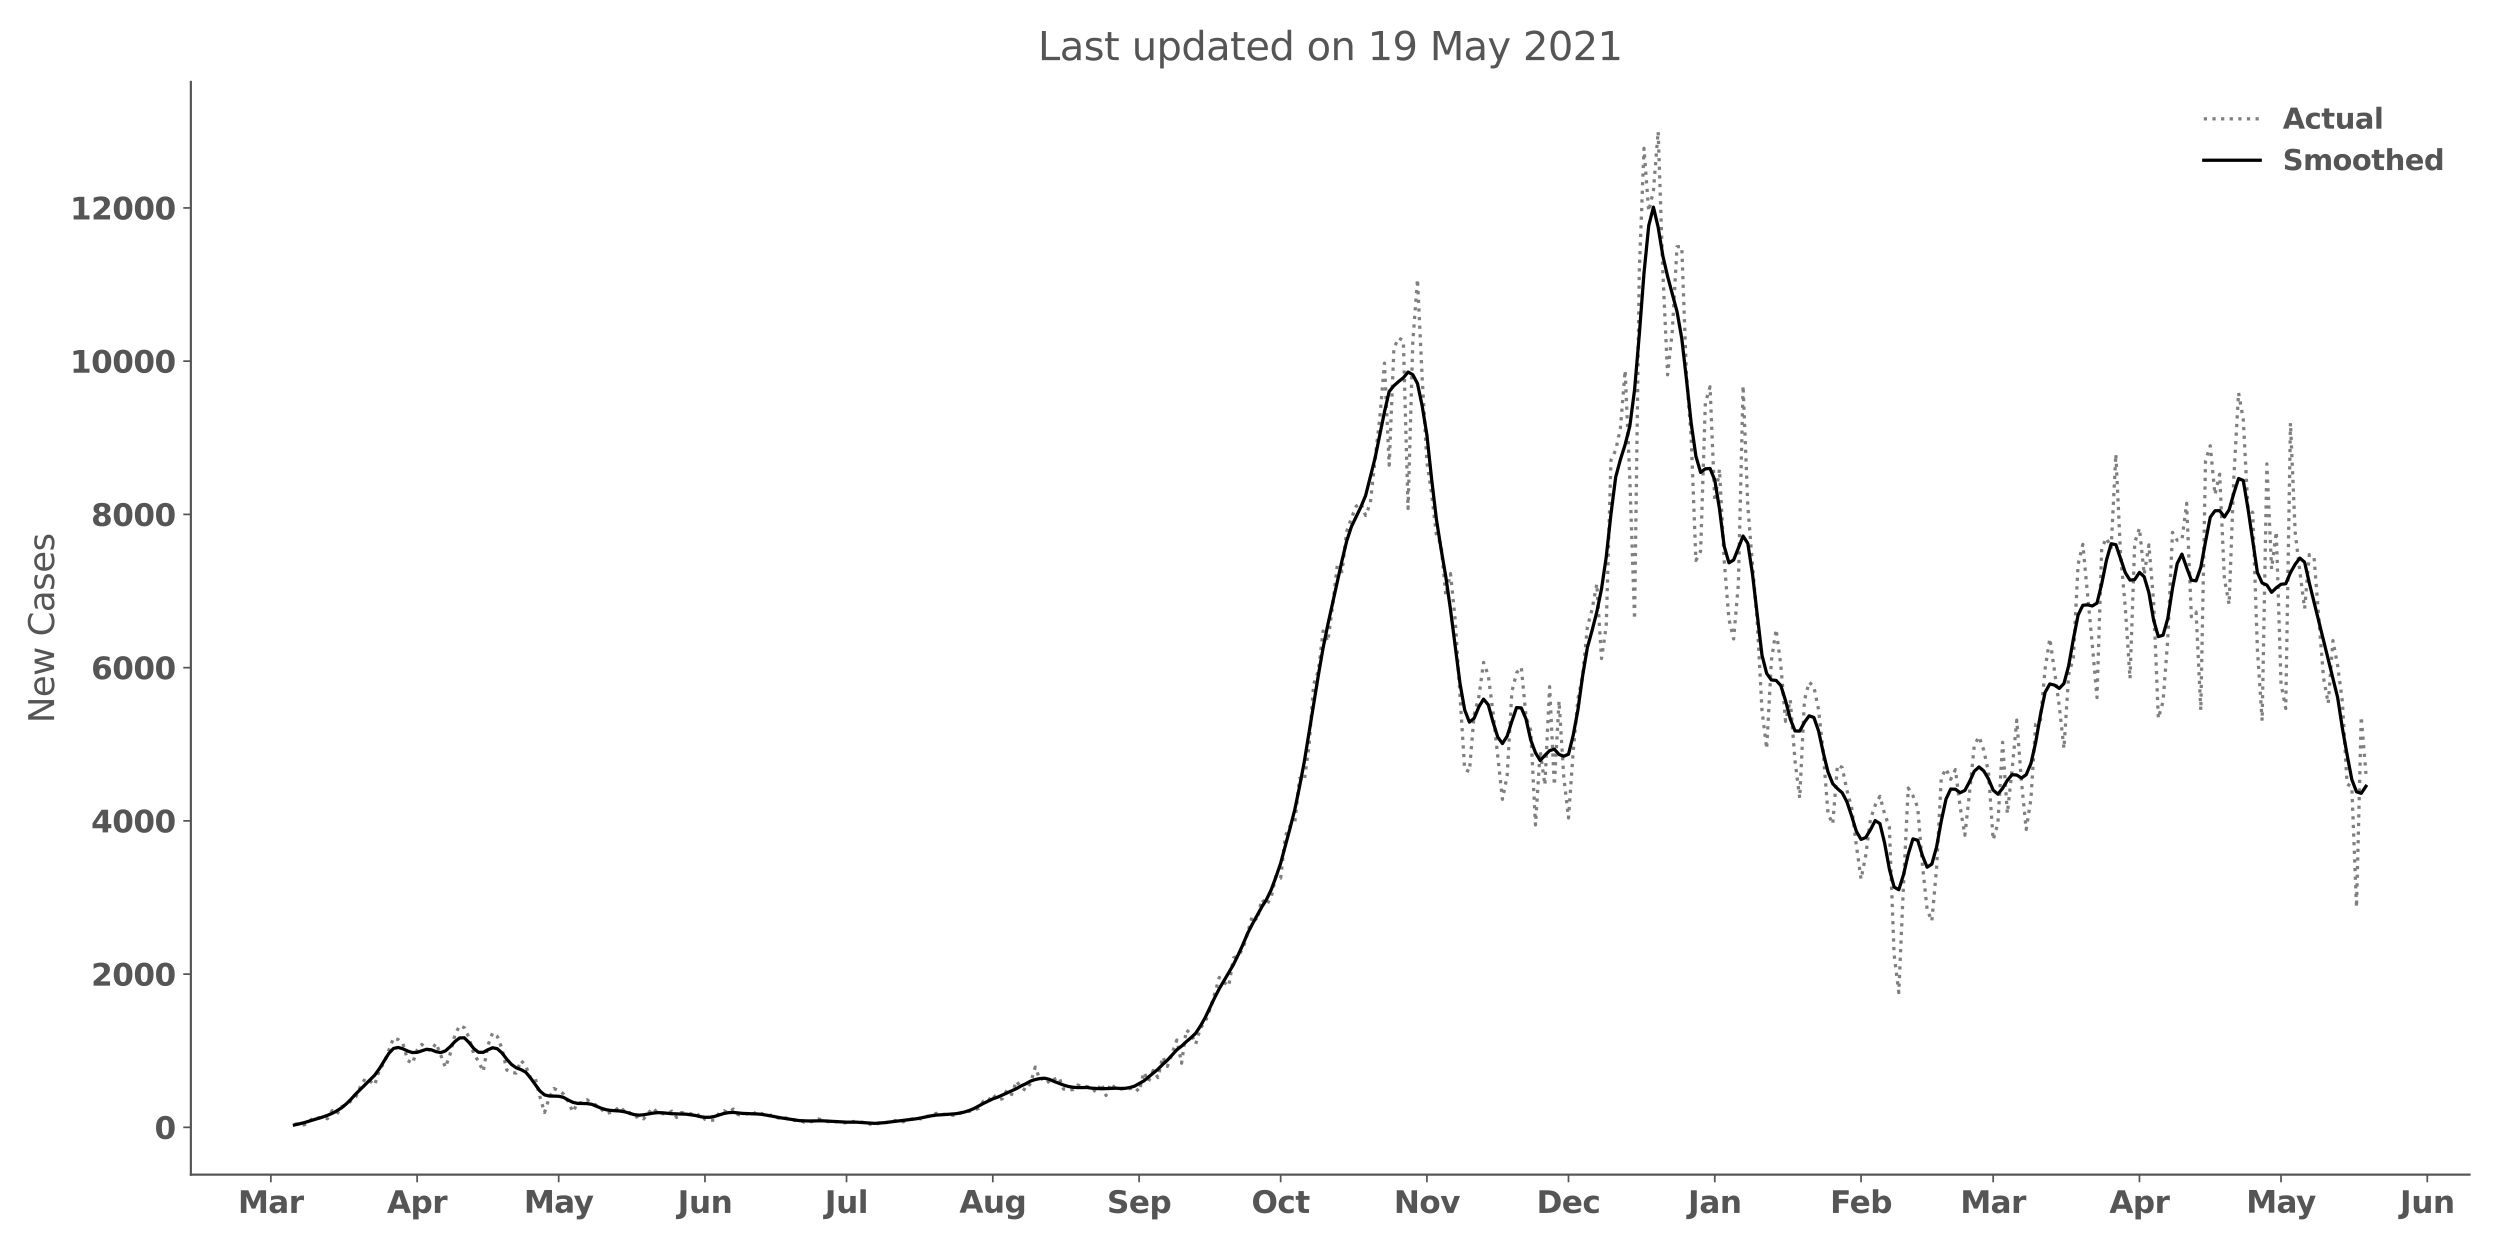 <?xml version="1.0" encoding="utf-8" standalone="no"?>
<!DOCTYPE svg PUBLIC "-//W3C//DTD SVG 1.1//EN"
  "http://www.w3.org/Graphics/SVG/1.1/DTD/svg11.dtd">
<svg height="576pt" version="1.1" viewBox="0 0 1152 576" width="1152pt" xmlns="http://www.w3.org/2000/svg" xmlns:xlink="http://www.w3.org/1999/xlink">
 <defs>
  <style type="text/css">*{stroke-linecap:butt;stroke-linejoin:round;}</style>
 </defs>
 <g id="figure_1">
  <g id="patch_1">
   <path d="M 0 576 
L 1152 576 
L 1152 0 
L 0 0 
z
" style="fill:#ffffff;"/>
  </g>
  <g id="axes_1">
   <g id="patch_2">
    <path d="M 87.95 541.28 
L 1137.96 541.28 
L 1137.96 37.72 
L 87.95 37.72 
z
" style="fill:#ffffff;"/>
   </g>
   <g id="matplotlib.axis_1">
    <g id="xtick_1">
     <g id="line2d_1">
      <defs>
       <path d="M 0 0 
L 0 3.5 
" id="m2114dc48df" style="stroke:#555555;stroke-width:0.8;"/>
      </defs>
      <g>
       <use style="fill:#555555;stroke:#555555;stroke-width:0.8;" x="124.806" xlink:href="#m2114dc48df" y="541.28"/>
      </g>
     </g>
     <g id="text_1">
      <!-- Mar -->
      <g style="fill:#555555;" transform="translate(109.664 558.918)scale(0.14 -0.14)">
       <defs>
        <path d="M 588 4666 
L 2119 4666 
L 3181 2169 
L 4250 4666 
L 5778 4666 
L 5778 0 
L 4641 0 
L 4641 3413 
L 3566 897 
L 2803 897 
L 1728 3413 
L 1728 0 
L 588 0 
L 588 4666 
z
" id="DejaVuSans-Bold-4d" transform="scale(0.016)"/>
        <path d="M 2106 1575 
Q 1756 1575 1579 1456 
Q 1403 1338 1403 1106 
Q 1403 894 1545 773 
Q 1688 653 1941 653 
Q 2256 653 2472 879 
Q 2688 1106 2688 1447 
L 2688 1575 
L 2106 1575 
z
M 3816 1997 
L 3816 0 
L 2688 0 
L 2688 519 
Q 2463 200 2181 54 
Q 1900 -91 1497 -91 
Q 953 -91 614 226 
Q 275 544 275 1050 
Q 275 1666 698 1953 
Q 1122 2241 2028 2241 
L 2688 2241 
L 2688 2328 
Q 2688 2594 2478 2717 
Q 2269 2841 1825 2841 
Q 1466 2841 1156 2769 
Q 847 2697 581 2553 
L 581 3406 
Q 941 3494 1303 3539 
Q 1666 3584 2028 3584 
Q 2975 3584 3395 3211 
Q 3816 2838 3816 1997 
z
" id="DejaVuSans-Bold-61" transform="scale(0.016)"/>
        <path d="M 3138 2547 
Q 2991 2616 2845 2648 
Q 2700 2681 2553 2681 
Q 2122 2681 1889 2404 
Q 1656 2128 1656 1613 
L 1656 0 
L 538 0 
L 538 3500 
L 1656 3500 
L 1656 2925 
Q 1872 3269 2151 3426 
Q 2431 3584 2822 3584 
Q 2878 3584 2943 3579 
Q 3009 3575 3134 3559 
L 3138 2547 
z
" id="DejaVuSans-Bold-72" transform="scale(0.016)"/>
       </defs>
       <use xlink:href="#DejaVuSans-Bold-4d"/>
       <use x="99.512" xlink:href="#DejaVuSans-Bold-61"/>
       <use x="166.992" xlink:href="#DejaVuSans-Bold-72"/>
      </g>
     </g>
    </g>
    <g id="xtick_2">
     <g id="line2d_2">
      <g>
       <use style="fill:#555555;stroke:#555555;stroke-width:0.8;" x="192.212" xlink:href="#m2114dc48df" y="541.28"/>
      </g>
     </g>
     <g id="text_2">
      <!-- Apr -->
      <g style="fill:#555555;" transform="translate(178.332 558.918)scale(0.14 -0.14)">
       <defs>
        <path d="M 3419 850 
L 1538 850 
L 1241 0 
L 31 0 
L 1759 4666 
L 3194 4666 
L 4922 0 
L 3713 0 
L 3419 850 
z
M 1838 1716 
L 3116 1716 
L 2478 3572 
L 1838 1716 
z
" id="DejaVuSans-Bold-41" transform="scale(0.016)"/>
        <path d="M 1656 506 
L 1656 -1331 
L 538 -1331 
L 538 3500 
L 1656 3500 
L 1656 2988 
Q 1888 3294 2169 3439 
Q 2450 3584 2816 3584 
Q 3463 3584 3878 3070 
Q 4294 2556 4294 1747 
Q 4294 938 3878 423 
Q 3463 -91 2816 -91 
Q 2450 -91 2169 54 
Q 1888 200 1656 506 
z
M 2400 2772 
Q 2041 2772 1848 2508 
Q 1656 2244 1656 1747 
Q 1656 1250 1848 986 
Q 2041 722 2400 722 
Q 2759 722 2948 984 
Q 3138 1247 3138 1747 
Q 3138 2247 2948 2509 
Q 2759 2772 2400 2772 
z
" id="DejaVuSans-Bold-70" transform="scale(0.016)"/>
       </defs>
       <use xlink:href="#DejaVuSans-Bold-41"/>
       <use x="77.393" xlink:href="#DejaVuSans-Bold-70"/>
       <use x="148.975" xlink:href="#DejaVuSans-Bold-72"/>
      </g>
     </g>
    </g>
    <g id="xtick_3">
     <g id="line2d_3">
      <g>
       <use style="fill:#555555;stroke:#555555;stroke-width:0.8;" x="257.443" xlink:href="#m2114dc48df" y="541.28"/>
      </g>
     </g>
     <g id="text_3">
      <!-- May -->
      <g style="fill:#555555;" transform="translate(241.409 558.808)scale(0.14 -0.14)">
       <defs>
        <path d="M 78 3500 
L 1197 3500 
L 2138 1125 
L 2938 3500 
L 4056 3500 
L 2584 -331 
Q 2363 -916 2067 -1148 
Q 1772 -1381 1288 -1381 
L 641 -1381 
L 641 -647 
L 991 -647 
Q 1275 -647 1404 -556 
Q 1534 -466 1606 -231 
L 1638 -134 
L 78 3500 
z
" id="DejaVuSans-Bold-79" transform="scale(0.016)"/>
       </defs>
       <use xlink:href="#DejaVuSans-Bold-4d"/>
       <use x="99.512" xlink:href="#DejaVuSans-Bold-61"/>
       <use x="163.867" xlink:href="#DejaVuSans-Bold-79"/>
      </g>
     </g>
    </g>
    <g id="xtick_4">
     <g id="line2d_4">
      <g>
       <use style="fill:#555555;stroke:#555555;stroke-width:0.8;" x="324.849" xlink:href="#m2114dc48df" y="541.28"/>
      </g>
     </g>
     <g id="text_4">
      <!-- Jun -->
      <g style="fill:#555555;" transform="translate(312.279 558.918)scale(0.14 -0.14)">
       <defs>
        <path d="M 588 4666 
L 1791 4666 
L 1791 453 
Q 1791 -419 1317 -850 
Q 844 -1281 -116 -1281 
L -359 -1281 
L -359 -372 
L -172 -372 
Q 203 -372 395 -162 
Q 588 47 588 453 
L 588 4666 
z
" id="DejaVuSans-Bold-4a" transform="scale(0.016)"/>
        <path d="M 500 1363 
L 500 3500 
L 1625 3500 
L 1625 3150 
Q 1625 2866 1622 2436 
Q 1619 2006 1619 1863 
Q 1619 1441 1641 1255 
Q 1663 1069 1716 984 
Q 1784 875 1895 815 
Q 2006 756 2150 756 
Q 2500 756 2700 1025 
Q 2900 1294 2900 1772 
L 2900 3500 
L 4019 3500 
L 4019 0 
L 2900 0 
L 2900 506 
Q 2647 200 2364 54 
Q 2081 -91 1741 -91 
Q 1134 -91 817 281 
Q 500 653 500 1363 
z
" id="DejaVuSans-Bold-75" transform="scale(0.016)"/>
        <path d="M 4056 2131 
L 4056 0 
L 2931 0 
L 2931 347 
L 2931 1631 
Q 2931 2084 2911 2256 
Q 2891 2428 2841 2509 
Q 2775 2619 2662 2680 
Q 2550 2741 2406 2741 
Q 2056 2741 1856 2470 
Q 1656 2200 1656 1722 
L 1656 0 
L 538 0 
L 538 3500 
L 1656 3500 
L 1656 2988 
Q 1909 3294 2193 3439 
Q 2478 3584 2822 3584 
Q 3428 3584 3742 3212 
Q 4056 2841 4056 2131 
z
" id="DejaVuSans-Bold-6e" transform="scale(0.016)"/>
       </defs>
       <use xlink:href="#DejaVuSans-Bold-4a"/>
       <use x="37.207" xlink:href="#DejaVuSans-Bold-75"/>
       <use x="108.398" xlink:href="#DejaVuSans-Bold-6e"/>
      </g>
     </g>
    </g>
    <g id="xtick_5">
     <g id="line2d_5">
      <g>
       <use style="fill:#555555;stroke:#555555;stroke-width:0.8;" x="390.081" xlink:href="#m2114dc48df" y="541.28"/>
      </g>
     </g>
     <g id="text_5">
      <!-- Jul -->
      <g style="fill:#555555;" transform="translate(380.094 558.918)scale(0.14 -0.14)">
       <defs>
        <path d="M 538 4863 
L 1656 4863 
L 1656 0 
L 538 0 
L 538 4863 
z
" id="DejaVuSans-Bold-6c" transform="scale(0.016)"/>
       </defs>
       <use xlink:href="#DejaVuSans-Bold-4a"/>
       <use x="37.207" xlink:href="#DejaVuSans-Bold-75"/>
       <use x="108.398" xlink:href="#DejaVuSans-Bold-6c"/>
      </g>
     </g>
    </g>
    <g id="xtick_6">
     <g id="line2d_6">
      <g>
       <use style="fill:#555555;stroke:#555555;stroke-width:0.8;" x="457.487" xlink:href="#m2114dc48df" y="541.28"/>
      </g>
     </g>
     <g id="text_6">
      <!-- Aug -->
      <g style="fill:#555555;" transform="translate(442.076 558.808)scale(0.14 -0.14)">
       <defs>
        <path d="M 2919 594 
Q 2688 288 2409 144 
Q 2131 0 1766 0 
Q 1125 0 706 504 
Q 288 1009 288 1791 
Q 288 2575 706 3076 
Q 1125 3578 1766 3578 
Q 2131 3578 2409 3434 
Q 2688 3291 2919 2981 
L 2919 3500 
L 4044 3500 
L 4044 353 
Q 4044 -491 3511 -936 
Q 2978 -1381 1966 -1381 
Q 1638 -1381 1331 -1331 
Q 1025 -1281 716 -1178 
L 716 -306 
Q 1009 -475 1290 -558 
Q 1572 -641 1856 -641 
Q 2406 -641 2662 -400 
Q 2919 -159 2919 353 
L 2919 594 
z
M 2181 2772 
Q 1834 2772 1640 2515 
Q 1447 2259 1447 1791 
Q 1447 1309 1634 1061 
Q 1822 813 2181 813 
Q 2531 813 2725 1069 
Q 2919 1325 2919 1791 
Q 2919 2259 2725 2515 
Q 2531 2772 2181 2772 
z
" id="DejaVuSans-Bold-67" transform="scale(0.016)"/>
       </defs>
       <use xlink:href="#DejaVuSans-Bold-41"/>
       <use x="77.393" xlink:href="#DejaVuSans-Bold-75"/>
       <use x="148.584" xlink:href="#DejaVuSans-Bold-67"/>
      </g>
     </g>
    </g>
    <g id="xtick_7">
     <g id="line2d_7">
      <g>
       <use style="fill:#555555;stroke:#555555;stroke-width:0.8;" x="524.892" xlink:href="#m2114dc48df" y="541.28"/>
      </g>
     </g>
     <g id="text_7">
      <!-- Sep -->
      <g style="fill:#555555;" transform="translate(510.093 558.918)scale(0.14 -0.14)">
       <defs>
        <path d="M 3834 4519 
L 3834 3531 
Q 3450 3703 3084 3790 
Q 2719 3878 2394 3878 
Q 1963 3878 1756 3759 
Q 1550 3641 1550 3391 
Q 1550 3203 1689 3098 
Q 1828 2994 2194 2919 
L 2706 2816 
Q 3484 2659 3812 2340 
Q 4141 2022 4141 1434 
Q 4141 663 3683 286 
Q 3225 -91 2284 -91 
Q 1841 -91 1394 -6 
Q 947 78 500 244 
L 500 1259 
Q 947 1022 1364 901 
Q 1781 781 2169 781 
Q 2563 781 2772 912 
Q 2981 1044 2981 1288 
Q 2981 1506 2839 1625 
Q 2697 1744 2272 1838 
L 1806 1941 
Q 1106 2091 782 2419 
Q 459 2747 459 3303 
Q 459 4000 909 4375 
Q 1359 4750 2203 4750 
Q 2588 4750 2994 4692 
Q 3400 4634 3834 4519 
z
" id="DejaVuSans-Bold-53" transform="scale(0.016)"/>
        <path d="M 4031 1759 
L 4031 1441 
L 1416 1441 
Q 1456 1047 1700 850 
Q 1944 653 2381 653 
Q 2734 653 3104 758 
Q 3475 863 3866 1075 
L 3866 213 
Q 3469 63 3072 -14 
Q 2675 -91 2278 -91 
Q 1328 -91 801 392 
Q 275 875 275 1747 
Q 275 2603 792 3093 
Q 1309 3584 2216 3584 
Q 3041 3584 3536 3087 
Q 4031 2591 4031 1759 
z
M 2881 2131 
Q 2881 2450 2695 2645 
Q 2509 2841 2209 2841 
Q 1884 2841 1681 2658 
Q 1478 2475 1428 2131 
L 2881 2131 
z
" id="DejaVuSans-Bold-65" transform="scale(0.016)"/>
       </defs>
       <use xlink:href="#DejaVuSans-Bold-53"/>
       <use x="72.021" xlink:href="#DejaVuSans-Bold-65"/>
       <use x="139.844" xlink:href="#DejaVuSans-Bold-70"/>
      </g>
     </g>
    </g>
    <g id="xtick_8">
     <g id="line2d_8">
      <g>
       <use style="fill:#555555;stroke:#555555;stroke-width:0.8;" x="590.124" xlink:href="#m2114dc48df" y="541.28"/>
      </g>
     </g>
     <g id="text_8">
      <!-- Oct -->
      <g style="fill:#555555;" transform="translate(576.677 558.918)scale(0.14 -0.14)">
       <defs>
        <path d="M 2719 3878 
Q 2169 3878 1866 3472 
Q 1563 3066 1563 2328 
Q 1563 1594 1866 1187 
Q 2169 781 2719 781 
Q 3272 781 3575 1187 
Q 3878 1594 3878 2328 
Q 3878 3066 3575 3472 
Q 3272 3878 2719 3878 
z
M 2719 4750 
Q 3844 4750 4481 4106 
Q 5119 3463 5119 2328 
Q 5119 1197 4481 553 
Q 3844 -91 2719 -91 
Q 1597 -91 958 553 
Q 319 1197 319 2328 
Q 319 3463 958 4106 
Q 1597 4750 2719 4750 
z
" id="DejaVuSans-Bold-4f" transform="scale(0.016)"/>
        <path d="M 3366 3391 
L 3366 2478 
Q 3138 2634 2908 2709 
Q 2678 2784 2431 2784 
Q 1963 2784 1702 2511 
Q 1441 2238 1441 1747 
Q 1441 1256 1702 982 
Q 1963 709 2431 709 
Q 2694 709 2930 787 
Q 3166 866 3366 1019 
L 3366 103 
Q 3103 6 2833 -42 
Q 2563 -91 2291 -91 
Q 1344 -91 809 395 
Q 275 881 275 1747 
Q 275 2613 809 3098 
Q 1344 3584 2291 3584 
Q 2566 3584 2833 3536 
Q 3100 3488 3366 3391 
z
" id="DejaVuSans-Bold-63" transform="scale(0.016)"/>
        <path d="M 1759 4494 
L 1759 3500 
L 2913 3500 
L 2913 2700 
L 1759 2700 
L 1759 1216 
Q 1759 972 1856 886 
Q 1953 800 2241 800 
L 2816 800 
L 2816 0 
L 1856 0 
Q 1194 0 917 276 
Q 641 553 641 1216 
L 641 2700 
L 84 2700 
L 84 3500 
L 641 3500 
L 641 4494 
L 1759 4494 
z
" id="DejaVuSans-Bold-74" transform="scale(0.016)"/>
       </defs>
       <use xlink:href="#DejaVuSans-Bold-4f"/>
       <use x="85.01" xlink:href="#DejaVuSans-Bold-63"/>
       <use x="144.287" xlink:href="#DejaVuSans-Bold-74"/>
      </g>
     </g>
    </g>
    <g id="xtick_9">
     <g id="line2d_9">
      <g>
       <use style="fill:#555555;stroke:#555555;stroke-width:0.8;" x="657.53" xlink:href="#m2114dc48df" y="541.28"/>
      </g>
     </g>
     <g id="text_9">
      <!-- Nov -->
      <g style="fill:#555555;" transform="translate(642.299 558.918)scale(0.14 -0.14)">
       <defs>
        <path d="M 588 4666 
L 1931 4666 
L 3628 1466 
L 3628 4666 
L 4769 4666 
L 4769 0 
L 3425 0 
L 1728 3200 
L 1728 0 
L 588 0 
L 588 4666 
z
" id="DejaVuSans-Bold-4e" transform="scale(0.016)"/>
        <path d="M 2203 2784 
Q 1831 2784 1636 2517 
Q 1441 2250 1441 1747 
Q 1441 1244 1636 976 
Q 1831 709 2203 709 
Q 2569 709 2762 976 
Q 2956 1244 2956 1747 
Q 2956 2250 2762 2517 
Q 2569 2784 2203 2784 
z
M 2203 3584 
Q 3106 3584 3614 3096 
Q 4122 2609 4122 1747 
Q 4122 884 3614 396 
Q 3106 -91 2203 -91 
Q 1297 -91 786 396 
Q 275 884 275 1747 
Q 275 2609 786 3096 
Q 1297 3584 2203 3584 
z
" id="DejaVuSans-Bold-6f" transform="scale(0.016)"/>
        <path d="M 97 3500 
L 1216 3500 
L 2088 1081 
L 2956 3500 
L 4078 3500 
L 2700 0 
L 1472 0 
L 97 3500 
z
" id="DejaVuSans-Bold-76" transform="scale(0.016)"/>
       </defs>
       <use xlink:href="#DejaVuSans-Bold-4e"/>
       <use x="83.691" xlink:href="#DejaVuSans-Bold-6f"/>
       <use x="152.393" xlink:href="#DejaVuSans-Bold-76"/>
      </g>
     </g>
    </g>
    <g id="xtick_10">
     <g id="line2d_10">
      <g>
       <use style="fill:#555555;stroke:#555555;stroke-width:0.8;" x="722.761" xlink:href="#m2114dc48df" y="541.28"/>
      </g>
     </g>
     <g id="text_10">
      <!-- Dec -->
      <g style="fill:#555555;" transform="translate(708.053 558.918)scale(0.14 -0.14)">
       <defs>
        <path d="M 1791 3756 
L 1791 909 
L 2222 909 
Q 2959 909 3348 1275 
Q 3738 1641 3738 2338 
Q 3738 3031 3350 3393 
Q 2963 3756 2222 3756 
L 1791 3756 
z
M 588 4666 
L 1856 4666 
Q 2919 4666 3439 4514 
Q 3959 4363 4331 4000 
Q 4659 3684 4818 3271 
Q 4978 2859 4978 2338 
Q 4978 1809 4818 1395 
Q 4659 981 4331 666 
Q 3956 303 3431 151 
Q 2906 0 1856 0 
L 588 0 
L 588 4666 
z
" id="DejaVuSans-Bold-44" transform="scale(0.016)"/>
       </defs>
       <use xlink:href="#DejaVuSans-Bold-44"/>
       <use x="83.008" xlink:href="#DejaVuSans-Bold-65"/>
       <use x="150.83" xlink:href="#DejaVuSans-Bold-63"/>
      </g>
     </g>
    </g>
    <g id="xtick_11">
     <g id="line2d_11">
      <g>
       <use style="fill:#555555;stroke:#555555;stroke-width:0.8;" x="790.167" xlink:href="#m2114dc48df" y="541.28"/>
      </g>
     </g>
     <g id="text_11">
      <!-- Jan -->
      <g style="fill:#555555;" transform="translate(777.856 558.918)scale(0.14 -0.14)">
       <use xlink:href="#DejaVuSans-Bold-4a"/>
       <use x="37.207" xlink:href="#DejaVuSans-Bold-61"/>
       <use x="104.688" xlink:href="#DejaVuSans-Bold-6e"/>
      </g>
     </g>
    </g>
    <g id="xtick_12">
     <g id="line2d_12">
      <g>
       <use style="fill:#555555;stroke:#555555;stroke-width:0.8;" x="857.573" xlink:href="#m2114dc48df" y="541.28"/>
      </g>
     </g>
     <g id="text_12">
      <!-- Feb -->
      <g style="fill:#555555;" transform="translate(843.313 558.918)scale(0.14 -0.14)">
       <defs>
        <path d="M 588 4666 
L 3834 4666 
L 3834 3756 
L 1791 3756 
L 1791 2888 
L 3713 2888 
L 3713 1978 
L 1791 1978 
L 1791 0 
L 588 0 
L 588 4666 
z
" id="DejaVuSans-Bold-46" transform="scale(0.016)"/>
        <path d="M 2400 722 
Q 2759 722 2948 984 
Q 3138 1247 3138 1747 
Q 3138 2247 2948 2509 
Q 2759 2772 2400 2772 
Q 2041 2772 1848 2508 
Q 1656 2244 1656 1747 
Q 1656 1250 1848 986 
Q 2041 722 2400 722 
z
M 1656 2988 
Q 1888 3294 2169 3439 
Q 2450 3584 2816 3584 
Q 3463 3584 3878 3070 
Q 4294 2556 4294 1747 
Q 4294 938 3878 423 
Q 3463 -91 2816 -91 
Q 2450 -91 2169 54 
Q 1888 200 1656 506 
L 1656 0 
L 538 0 
L 538 4863 
L 1656 4863 
L 1656 2988 
z
" id="DejaVuSans-Bold-62" transform="scale(0.016)"/>
       </defs>
       <use xlink:href="#DejaVuSans-Bold-46"/>
       <use x="64.311" xlink:href="#DejaVuSans-Bold-65"/>
       <use x="132.133" xlink:href="#DejaVuSans-Bold-62"/>
      </g>
     </g>
    </g>
    <g id="xtick_13">
     <g id="line2d_13">
      <g>
       <use style="fill:#555555;stroke:#555555;stroke-width:0.8;" x="918.456" xlink:href="#m2114dc48df" y="541.28"/>
      </g>
     </g>
     <g id="text_13">
      <!-- Mar -->
      <g style="fill:#555555;" transform="translate(903.314 558.918)scale(0.14 -0.14)">
       <use xlink:href="#DejaVuSans-Bold-4d"/>
       <use x="99.512" xlink:href="#DejaVuSans-Bold-61"/>
       <use x="166.992" xlink:href="#DejaVuSans-Bold-72"/>
      </g>
     </g>
    </g>
    <g id="xtick_14">
     <g id="line2d_14">
      <g>
       <use style="fill:#555555;stroke:#555555;stroke-width:0.8;" x="985.862" xlink:href="#m2114dc48df" y="541.28"/>
      </g>
     </g>
     <g id="text_14">
      <!-- Apr -->
      <g style="fill:#555555;" transform="translate(971.982 558.918)scale(0.14 -0.14)">
       <use xlink:href="#DejaVuSans-Bold-41"/>
       <use x="77.393" xlink:href="#DejaVuSans-Bold-70"/>
       <use x="148.975" xlink:href="#DejaVuSans-Bold-72"/>
      </g>
     </g>
    </g>
    <g id="xtick_15">
     <g id="line2d_15">
      <g>
       <use style="fill:#555555;stroke:#555555;stroke-width:0.8;" x="1051.093" xlink:href="#m2114dc48df" y="541.28"/>
      </g>
     </g>
     <g id="text_15">
      <!-- May -->
      <g style="fill:#555555;" transform="translate(1035.059 558.808)scale(0.14 -0.14)">
       <use xlink:href="#DejaVuSans-Bold-4d"/>
       <use x="99.512" xlink:href="#DejaVuSans-Bold-61"/>
       <use x="163.867" xlink:href="#DejaVuSans-Bold-79"/>
      </g>
     </g>
    </g>
    <g id="xtick_16">
     <g id="line2d_16">
      <g>
       <use style="fill:#555555;stroke:#555555;stroke-width:0.8;" x="1118.499" xlink:href="#m2114dc48df" y="541.28"/>
      </g>
     </g>
     <g id="text_16">
      <!-- Jun -->
      <g style="fill:#555555;" transform="translate(1105.929 558.918)scale(0.14 -0.14)">
       <use xlink:href="#DejaVuSans-Bold-4a"/>
       <use x="37.207" xlink:href="#DejaVuSans-Bold-75"/>
       <use x="108.398" xlink:href="#DejaVuSans-Bold-6e"/>
      </g>
     </g>
    </g>
   </g>
   <g id="matplotlib.axis_2">
    <g id="ytick_1">
     <g id="line2d_17">
      <defs>
       <path d="M 0 0 
L -3.5 0 
" id="m9fb11b7790" style="stroke:#555555;stroke-width:0.8;"/>
      </defs>
      <g>
       <use style="fill:#555555;stroke:#555555;stroke-width:0.8;" x="87.95" xlink:href="#m9fb11b7790" y="519.485"/>
      </g>
     </g>
     <g id="text_17">
      <!-- 0 -->
      <g style="fill:#555555;" transform="translate(71.209 524.804)scale(0.14 -0.14)">
       <defs>
        <path d="M 2944 2338 
Q 2944 3213 2780 3570 
Q 2616 3928 2228 3928 
Q 1841 3928 1675 3570 
Q 1509 3213 1509 2338 
Q 1509 1453 1675 1090 
Q 1841 728 2228 728 
Q 2613 728 2778 1090 
Q 2944 1453 2944 2338 
z
M 4147 2328 
Q 4147 1169 3647 539 
Q 3147 -91 2228 -91 
Q 1306 -91 806 539 
Q 306 1169 306 2328 
Q 306 3491 806 4120 
Q 1306 4750 2228 4750 
Q 3147 4750 3647 4120 
Q 4147 3491 4147 2328 
z
" id="DejaVuSans-Bold-30" transform="scale(0.016)"/>
       </defs>
       <use xlink:href="#DejaVuSans-Bold-30"/>
      </g>
     </g>
    </g>
    <g id="ytick_2">
     <g id="line2d_18">
      <g>
       <use style="fill:#555555;stroke:#555555;stroke-width:0.8;" x="87.95" xlink:href="#m9fb11b7790" y="448.873"/>
      </g>
     </g>
     <g id="text_18">
      <!-- 2000 -->
      <g style="fill:#555555;" transform="translate(41.986 454.192)scale(0.14 -0.14)">
       <defs>
        <path d="M 1844 884 
L 3897 884 
L 3897 0 
L 506 0 
L 506 884 
L 2209 2388 
Q 2438 2594 2547 2791 
Q 2656 2988 2656 3200 
Q 2656 3528 2436 3728 
Q 2216 3928 1850 3928 
Q 1569 3928 1234 3808 
Q 900 3688 519 3450 
L 519 4475 
Q 925 4609 1322 4679 
Q 1719 4750 2100 4750 
Q 2938 4750 3402 4381 
Q 3866 4013 3866 3353 
Q 3866 2972 3669 2642 
Q 3472 2313 2841 1759 
L 1844 884 
z
" id="DejaVuSans-Bold-32" transform="scale(0.016)"/>
       </defs>
       <use xlink:href="#DejaVuSans-Bold-32"/>
       <use x="69.58" xlink:href="#DejaVuSans-Bold-30"/>
       <use x="139.16" xlink:href="#DejaVuSans-Bold-30"/>
       <use x="208.74" xlink:href="#DejaVuSans-Bold-30"/>
      </g>
     </g>
    </g>
    <g id="ytick_3">
     <g id="line2d_19">
      <g>
       <use style="fill:#555555;stroke:#555555;stroke-width:0.8;" x="87.95" xlink:href="#m9fb11b7790" y="378.26"/>
      </g>
     </g>
     <g id="text_19">
      <!-- 4000 -->
      <g style="fill:#555555;" transform="translate(41.986 383.579)scale(0.14 -0.14)">
       <defs>
        <path d="M 2356 3675 
L 1038 1722 
L 2356 1722 
L 2356 3675 
z
M 2156 4666 
L 3494 4666 
L 3494 1722 
L 4159 1722 
L 4159 850 
L 3494 850 
L 3494 0 
L 2356 0 
L 2356 850 
L 288 850 
L 288 1881 
L 2156 4666 
z
" id="DejaVuSans-Bold-34" transform="scale(0.016)"/>
       </defs>
       <use xlink:href="#DejaVuSans-Bold-34"/>
       <use x="69.58" xlink:href="#DejaVuSans-Bold-30"/>
       <use x="139.16" xlink:href="#DejaVuSans-Bold-30"/>
       <use x="208.74" xlink:href="#DejaVuSans-Bold-30"/>
      </g>
     </g>
    </g>
    <g id="ytick_4">
     <g id="line2d_20">
      <g>
       <use style="fill:#555555;stroke:#555555;stroke-width:0.8;" x="87.95" xlink:href="#m9fb11b7790" y="307.647"/>
      </g>
     </g>
     <g id="text_20">
      <!-- 6000 -->
      <g style="fill:#555555;" transform="translate(41.986 312.966)scale(0.14 -0.14)">
       <defs>
        <path d="M 2316 2303 
Q 2000 2303 1842 2098 
Q 1684 1894 1684 1484 
Q 1684 1075 1842 870 
Q 2000 666 2316 666 
Q 2634 666 2792 870 
Q 2950 1075 2950 1484 
Q 2950 1894 2792 2098 
Q 2634 2303 2316 2303 
z
M 3803 4544 
L 3803 3681 
Q 3506 3822 3243 3889 
Q 2981 3956 2731 3956 
Q 2194 3956 1894 3657 
Q 1594 3359 1544 2772 
Q 1750 2925 1990 3001 
Q 2231 3078 2516 3078 
Q 3231 3078 3670 2659 
Q 4109 2241 4109 1563 
Q 4109 813 3618 361 
Q 3128 -91 2303 -91 
Q 1394 -91 895 523 
Q 397 1138 397 2266 
Q 397 3422 980 4083 
Q 1563 4744 2578 4744 
Q 2900 4744 3203 4694 
Q 3506 4644 3803 4544 
z
" id="DejaVuSans-Bold-36" transform="scale(0.016)"/>
       </defs>
       <use xlink:href="#DejaVuSans-Bold-36"/>
       <use x="69.58" xlink:href="#DejaVuSans-Bold-30"/>
       <use x="139.16" xlink:href="#DejaVuSans-Bold-30"/>
       <use x="208.74" xlink:href="#DejaVuSans-Bold-30"/>
      </g>
     </g>
    </g>
    <g id="ytick_5">
     <g id="line2d_21">
      <g>
       <use style="fill:#555555;stroke:#555555;stroke-width:0.8;" x="87.95" xlink:href="#m9fb11b7790" y="237.035"/>
      </g>
     </g>
     <g id="text_21">
      <!-- 8000 -->
      <g style="fill:#555555;" transform="translate(41.986 242.354)scale(0.14 -0.14)">
       <defs>
        <path d="M 2228 2088 
Q 1891 2088 1709 1903 
Q 1528 1719 1528 1375 
Q 1528 1031 1709 848 
Q 1891 666 2228 666 
Q 2563 666 2741 848 
Q 2919 1031 2919 1375 
Q 2919 1722 2741 1905 
Q 2563 2088 2228 2088 
z
M 1350 2484 
Q 925 2613 709 2878 
Q 494 3144 494 3541 
Q 494 4131 934 4440 
Q 1375 4750 2228 4750 
Q 3075 4750 3515 4442 
Q 3956 4134 3956 3541 
Q 3956 3144 3739 2878 
Q 3522 2613 3097 2484 
Q 3572 2353 3814 2058 
Q 4056 1763 4056 1313 
Q 4056 619 3595 264 
Q 3134 -91 2228 -91 
Q 1319 -91 855 264 
Q 391 619 391 1313 
Q 391 1763 633 2058 
Q 875 2353 1350 2484 
z
M 1631 3419 
Q 1631 3141 1786 2991 
Q 1941 2841 2228 2841 
Q 2509 2841 2662 2991 
Q 2816 3141 2816 3419 
Q 2816 3697 2662 3845 
Q 2509 3994 2228 3994 
Q 1941 3994 1786 3844 
Q 1631 3694 1631 3419 
z
" id="DejaVuSans-Bold-38" transform="scale(0.016)"/>
       </defs>
       <use xlink:href="#DejaVuSans-Bold-38"/>
       <use x="69.58" xlink:href="#DejaVuSans-Bold-30"/>
       <use x="139.16" xlink:href="#DejaVuSans-Bold-30"/>
       <use x="208.74" xlink:href="#DejaVuSans-Bold-30"/>
      </g>
     </g>
    </g>
    <g id="ytick_6">
     <g id="line2d_22">
      <g>
       <use style="fill:#555555;stroke:#555555;stroke-width:0.8;" x="87.95" xlink:href="#m9fb11b7790" y="166.422"/>
      </g>
     </g>
     <g id="text_22">
      <!-- 10000 -->
      <g style="fill:#555555;" transform="translate(32.245 171.741)scale(0.14 -0.14)">
       <defs>
        <path d="M 750 831 
L 1813 831 
L 1813 3847 
L 722 3622 
L 722 4441 
L 1806 4666 
L 2950 4666 
L 2950 831 
L 4013 831 
L 4013 0 
L 750 0 
L 750 831 
z
" id="DejaVuSans-Bold-31" transform="scale(0.016)"/>
       </defs>
       <use xlink:href="#DejaVuSans-Bold-31"/>
       <use x="69.58" xlink:href="#DejaVuSans-Bold-30"/>
       <use x="139.16" xlink:href="#DejaVuSans-Bold-30"/>
       <use x="208.74" xlink:href="#DejaVuSans-Bold-30"/>
       <use x="278.32" xlink:href="#DejaVuSans-Bold-30"/>
      </g>
     </g>
    </g>
    <g id="ytick_7">
     <g id="line2d_23">
      <g>
       <use style="fill:#555555;stroke:#555555;stroke-width:0.8;" x="87.95" xlink:href="#m9fb11b7790" y="95.809"/>
      </g>
     </g>
     <g id="text_23">
      <!-- 12000 -->
      <g style="fill:#555555;" transform="translate(32.245 101.128)scale(0.14 -0.14)">
       <use xlink:href="#DejaVuSans-Bold-31"/>
       <use x="69.58" xlink:href="#DejaVuSans-Bold-32"/>
       <use x="139.16" xlink:href="#DejaVuSans-Bold-30"/>
       <use x="208.74" xlink:href="#DejaVuSans-Bold-30"/>
       <use x="278.32" xlink:href="#DejaVuSans-Bold-30"/>
      </g>
     </g>
    </g>
    <g id="text_24">
     <!-- New Cases -->
     <g style="fill:#555555;" transform="translate(24.918 333.239)rotate(-90)scale(0.16 -0.16)">
      <defs>
       <path d="M 628 4666 
L 1478 4666 
L 3547 763 
L 3547 4666 
L 4159 4666 
L 4159 0 
L 3309 0 
L 1241 3903 
L 1241 0 
L 628 0 
L 628 4666 
z
" id="DejaVuSans-4e" transform="scale(0.016)"/>
       <path d="M 3597 1894 
L 3597 1613 
L 953 1613 
Q 991 1019 1311 708 
Q 1631 397 2203 397 
Q 2534 397 2845 478 
Q 3156 559 3463 722 
L 3463 178 
Q 3153 47 2828 -22 
Q 2503 -91 2169 -91 
Q 1331 -91 842 396 
Q 353 884 353 1716 
Q 353 2575 817 3079 
Q 1281 3584 2069 3584 
Q 2775 3584 3186 3129 
Q 3597 2675 3597 1894 
z
M 3022 2063 
Q 3016 2534 2758 2815 
Q 2500 3097 2075 3097 
Q 1594 3097 1305 2825 
Q 1016 2553 972 2059 
L 3022 2063 
z
" id="DejaVuSans-65" transform="scale(0.016)"/>
       <path d="M 269 3500 
L 844 3500 
L 1563 769 
L 2278 3500 
L 2956 3500 
L 3675 769 
L 4391 3500 
L 4966 3500 
L 4050 0 
L 3372 0 
L 2619 2869 
L 1863 0 
L 1184 0 
L 269 3500 
z
" id="DejaVuSans-77" transform="scale(0.016)"/>
       <path id="DejaVuSans-20" transform="scale(0.016)"/>
       <path d="M 4122 4306 
L 4122 3641 
Q 3803 3938 3442 4084 
Q 3081 4231 2675 4231 
Q 1875 4231 1450 3742 
Q 1025 3253 1025 2328 
Q 1025 1406 1450 917 
Q 1875 428 2675 428 
Q 3081 428 3442 575 
Q 3803 722 4122 1019 
L 4122 359 
Q 3791 134 3420 21 
Q 3050 -91 2638 -91 
Q 1578 -91 968 557 
Q 359 1206 359 2328 
Q 359 3453 968 4101 
Q 1578 4750 2638 4750 
Q 3056 4750 3426 4639 
Q 3797 4528 4122 4306 
z
" id="DejaVuSans-43" transform="scale(0.016)"/>
       <path d="M 2194 1759 
Q 1497 1759 1228 1600 
Q 959 1441 959 1056 
Q 959 750 1161 570 
Q 1363 391 1709 391 
Q 2188 391 2477 730 
Q 2766 1069 2766 1631 
L 2766 1759 
L 2194 1759 
z
M 3341 1997 
L 3341 0 
L 2766 0 
L 2766 531 
Q 2569 213 2275 61 
Q 1981 -91 1556 -91 
Q 1019 -91 701 211 
Q 384 513 384 1019 
Q 384 1609 779 1909 
Q 1175 2209 1959 2209 
L 2766 2209 
L 2766 2266 
Q 2766 2663 2505 2880 
Q 2244 3097 1772 3097 
Q 1472 3097 1187 3025 
Q 903 2953 641 2809 
L 641 3341 
Q 956 3463 1253 3523 
Q 1550 3584 1831 3584 
Q 2591 3584 2966 3190 
Q 3341 2797 3341 1997 
z
" id="DejaVuSans-61" transform="scale(0.016)"/>
       <path d="M 2834 3397 
L 2834 2853 
Q 2591 2978 2328 3040 
Q 2066 3103 1784 3103 
Q 1356 3103 1142 2972 
Q 928 2841 928 2578 
Q 928 2378 1081 2264 
Q 1234 2150 1697 2047 
L 1894 2003 
Q 2506 1872 2764 1633 
Q 3022 1394 3022 966 
Q 3022 478 2636 193 
Q 2250 -91 1575 -91 
Q 1294 -91 989 -36 
Q 684 19 347 128 
L 347 722 
Q 666 556 975 473 
Q 1284 391 1588 391 
Q 1994 391 2212 530 
Q 2431 669 2431 922 
Q 2431 1156 2273 1281 
Q 2116 1406 1581 1522 
L 1381 1569 
Q 847 1681 609 1914 
Q 372 2147 372 2553 
Q 372 3047 722 3315 
Q 1072 3584 1716 3584 
Q 2034 3584 2315 3537 
Q 2597 3491 2834 3397 
z
" id="DejaVuSans-73" transform="scale(0.016)"/>
      </defs>
      <use xlink:href="#DejaVuSans-4e"/>
      <use x="74.805" xlink:href="#DejaVuSans-65"/>
      <use x="136.328" xlink:href="#DejaVuSans-77"/>
      <use x="218.115" xlink:href="#DejaVuSans-20"/>
      <use x="249.902" xlink:href="#DejaVuSans-43"/>
      <use x="319.727" xlink:href="#DejaVuSans-61"/>
      <use x="381.006" xlink:href="#DejaVuSans-73"/>
      <use x="433.105" xlink:href="#DejaVuSans-65"/>
      <use x="494.629" xlink:href="#DejaVuSans-73"/>
     </g>
    </g>
   </g>
   <g id="line2d_24">
    <path clip-path="url(#pdb4f2ce2d5)" d="M 135.678 518.073 
L 137.852 517.72 
L 140.026 518.356 
L 142.201 517.332 
L 144.375 514.896 
L 146.55 515.143 
L 148.724 515.002 
L 150.898 515.496 
L 153.073 511.753 
L 155.247 513.377 
L 157.422 509.953 
L 159.596 509.317 
L 161.77 507.234 
L 163.945 505.504 
L 166.119 500.667 
L 168.293 496.995 
L 170.468 498.125 
L 172.642 499.961 
L 174.817 493.041 
L 176.991 489.722 
L 181.34 478.283 
L 183.514 479.024 
L 185.689 480.931 
L 187.863 488.628 
L 190.037 490.04 
L 192.212 483.897 
L 194.386 481.249 
L 196.56 483.473 
L 198.735 484.108 
L 200.909 480.684 
L 203.084 486.121 
L 205.258 491.876 
L 207.432 485.627 
L 209.607 476.835 
L 211.781 472.634 
L 213.956 473.552 
L 216.13 478.142 
L 218.304 485.627 
L 220.479 489.051 
L 222.653 493.712 
L 224.827 481.743 
L 227.002 475.917 
L 229.176 477.612 
L 231.351 483.367 
L 233.525 493.076 
L 235.699 494.206 
L 237.874 494.489 
L 240.048 488.628 
L 242.223 491.064 
L 244.397 496.642 
L 246.571 496.501 
L 248.746 505.186 
L 250.92 512.671 
L 253.094 505.787 
L 255.269 501.585 
L 257.443 502.609 
L 259.618 504.057 
L 261.792 507.552 
L 263.966 512.389 
L 266.141 508.223 
L 268.315 508.223 
L 270.49 506.74 
L 272.664 508.223 
L 274.838 509.317 
L 277.013 510.941 
L 279.187 513.166 
L 281.361 512.601 
L 283.536 511.612 
L 285.71 509.811 
L 287.885 512.354 
L 290.059 512.636 
L 292.233 515.072 
L 294.408 514.26 
L 296.582 515.566 
L 298.757 512.883 
L 300.931 510.518 
L 303.105 512.989 
L 307.454 513.377 
L 309.628 511.965 
L 311.803 514.931 
L 313.977 512.636 
L 316.152 513.201 
L 318.326 513.201 
L 320.5 514.507 
L 322.675 513.271 
L 324.849 515.814 
L 327.024 516.131 
L 329.198 516.202 
L 331.372 512.848 
L 333.547 511.824 
L 335.721 512.777 
L 337.895 511.047 
L 340.07 513.625 
L 342.244 513.695 
L 344.419 513.095 
L 346.593 513.766 
L 348.767 512.177 
L 350.942 513.095 
L 353.116 514.401 
L 355.291 513.872 
L 357.465 514.754 
L 359.639 515.496 
L 361.814 515.107 
L 366.162 516.308 
L 368.337 516.131 
L 370.511 517.085 
L 372.686 517.014 
L 374.86 516.661 
L 377.034 515.602 
L 381.383 516.767 
L 383.557 517.155 
L 385.732 516.802 
L 387.906 517.473 
L 390.081 517.296 
L 392.255 516.837 
L 394.429 516.802 
L 396.604 517.19 
L 398.778 516.943 
L 400.953 518.038 
L 403.127 518.285 
L 405.301 517.473 
L 409.65 517.19 
L 411.824 516.52 
L 413.999 516.131 
L 416.173 516.943 
L 418.348 516.025 
L 422.696 515.284 
L 424.871 515.637 
L 427.045 514.366 
L 429.22 514.366 
L 431.394 513.024 
L 433.568 513.519 
L 435.743 513.483 
L 440.091 514.013 
L 444.44 511.965 
L 446.615 512.106 
L 448.789 511.577 
L 450.963 510.729 
L 453.138 507.446 
L 455.312 507.446 
L 457.487 504.268 
L 459.661 506.775 
L 461.835 506.351 
L 464.01 502.291 
L 466.184 504.374 
L 468.358 498.125 
L 470.533 501.232 
L 472.707 502.397 
L 474.882 499.114 
L 477.056 491.699 
L 479.23 497.595 
L 481.405 496.501 
L 483.579 499.149 
L 485.754 497.348 
L 487.928 496.324 
L 490.102 501.868 
L 492.277 502.291 
L 494.451 502.079 
L 496.625 499.961 
L 498.8 500.738 
L 500.974 500.667 
L 503.149 501.585 
L 505.323 503.421 
L 507.497 499.255 
L 509.672 504.798 
L 511.846 499.29 
L 514.021 501.55 
L 516.195 501.797 
L 520.544 501.62 
L 522.718 500.914 
L 524.892 502.997 
L 527.067 494.065 
L 529.241 498.337 
L 531.416 493.253 
L 533.59 496.572 
L 535.764 487.004 
L 537.939 491.417 
L 542.288 479.236 
L 544.462 489.934 
L 546.636 474.611 
L 548.811 476.341 
L 550.985 481.107 
L 553.159 473.693 
L 555.334 470.904 
L 557.508 465.22 
L 559.683 458.088 
L 561.857 450.391 
L 564.031 452.686 
L 566.206 454.381 
L 568.38 441.388 
L 570.555 440.505 
L 572.729 437.08 
L 574.903 429.949 
L 577.078 421.899 
L 579.252 424.123 
L 581.426 414.414 
L 583.601 417.026 
L 585.775 413.425 
L 587.95 403.469 
L 590.124 404.634 
L 592.298 385.18 
L 594.473 380.555 
L 596.647 378.86 
L 598.822 358.665 
L 600.996 359.901 
L 603.17 343.907 
L 605.345 315.274 
L 607.519 309.024 
L 609.693 290.771 
L 611.868 295.573 
L 614.042 279.296 
L 616.217 260.549 
L 618.391 263.444 
L 620.565 244.837 
L 622.74 238.765 
L 624.914 233.292 
L 627.088 231.809 
L 629.263 237.529 
L 631.437 231.951 
L 633.612 211.791 
L 635.786 192.867 
L 637.96 167.34 
L 640.135 214.368 
L 642.309 160.455 
L 644.484 155.724 
L 646.658 156.995 
L 648.832 234.316 
L 651.007 157.666 
L 653.181 128.68 
L 655.355 174.472 
L 657.53 213.062 
L 659.704 227.679 
L 661.879 246.25 
L 664.053 251.157 
L 666.227 274.248 
L 668.402 264.327 
L 670.576 285.899 
L 674.925 354.605 
L 677.099 355.523 
L 679.274 329.431 
L 681.448 321.099 
L 683.622 305.247 
L 685.797 311.213 
L 687.971 328.196 
L 692.32 368.339 
L 694.494 357.571 
L 696.669 318.698 
L 698.843 310.013 
L 701.018 307.506 
L 703.192 330.314 
L 705.366 336.563 
L 707.541 380.131 
L 709.715 346.131 
L 711.889 361.737 
L 714.064 316.403 
L 716.238 361.843 
L 718.413 323.006 
L 720.587 358.03 
L 722.761 376.918 
L 724.936 346.202 
L 727.11 321.982 
L 729.285 311.496 
L 731.459 288.97 
L 733.633 280.779 
L 735.808 269.022 
L 737.982 303.446 
L 740.156 288.441 
L 742.331 211.967 
L 744.505 207.448 
L 746.68 197.386 
L 748.854 170.694 
L 751.028 220.759 
L 753.203 285.369 
L 755.377 125.255 
L 757.552 68.341 
L 759.726 97.328 
L 761.9 87.901 
L 764.075 60.609 
L 766.249 125.608 
L 768.423 172.707 
L 770.598 152.511 
L 772.772 113.674 
L 774.947 113.639 
L 777.121 172.954 
L 779.295 201.552 
L 781.47 258.254 
L 783.644 253.982 
L 785.819 185.805 
L 787.993 178.214 
L 790.167 231.033 
L 792.342 216.239 
L 794.516 258.325 
L 796.69 285.299 
L 798.865 294.408 
L 801.039 269.093 
L 803.214 177.72 
L 805.388 233.045 
L 807.562 260.655 
L 809.737 286.287 
L 811.911 327.137 
L 814.086 345.002 
L 816.26 304.329 
L 818.434 290.03 
L 820.609 306.588 
L 822.783 332.397 
L 824.957 322.405 
L 827.132 350.545 
L 829.306 367.774 
L 831.481 322.759 
L 833.655 314.32 
L 835.829 316.439 
L 838.004 327.066 
L 840.178 347.049 
L 842.353 374.977 
L 844.527 379.708 
L 846.701 352.592 
L 848.876 353.652 
L 851.05 364.102 
L 853.224 372.081 
L 855.399 389.523 
L 857.573 405.093 
L 859.748 394.077 
L 861.922 377.413 
L 864.096 371.058 
L 866.271 366.927 
L 868.445 375.083 
L 870.619 381.12 
L 872.794 439.728 
L 874.968 457.382 
L 877.143 407.423 
L 879.317 363.114 
L 881.491 366.644 
L 883.666 372.046 
L 885.84 398.385 
L 888.015 419.074 
L 890.189 424.441 
L 892.363 400.362 
L 894.538 358.489 
L 896.712 354.216 
L 898.886 359.124 
L 901.061 354.605 
L 903.235 371.905 
L 905.41 384.862 
L 907.584 365.126 
L 909.758 343.413 
L 911.933 339.423 
L 914.107 345.637 
L 916.282 355.77 
L 918.456 386.981 
L 920.63 379.425 
L 922.805 342.071 
L 924.979 374.835 
L 927.153 354.852 
L 929.328 331.832 
L 931.502 360.324 
L 933.677 382.214 
L 935.851 368.162 
L 938.025 333.704 
L 940.2 332.432 
L 942.374 308.283 
L 944.549 294.266 
L 946.723 309.201 
L 948.897 325.23 
L 951.072 344.896 
L 953.246 310.825 
L 955.42 302.952 
L 957.595 260.019 
L 959.769 250.84 
L 964.118 296.95 
L 966.292 321.452 
L 968.467 252.605 
L 970.641 247.944 
L 972.816 252.428 
L 974.99 209.284 
L 977.164 255.641 
L 979.339 280.003 
L 981.513 312.696 
L 983.687 249.992 
L 985.862 243.425 
L 988.036 264.75 
L 990.211 251.087 
L 992.385 277.143 
L 994.559 331.056 
L 996.734 323.218 
L 998.908 294.549 
L 1001.083 245.332 
L 1003.257 248.933 
L 1005.431 248.862 
L 1007.606 231.915 
L 1009.78 284.204 
L 1011.954 282.015 
L 1014.129 327.278 
L 1016.303 212.32 
L 1018.478 205.4 
L 1020.652 227.89 
L 1022.826 218.499 
L 1025.001 266.727 
L 1027.175 278.484 
L 1029.35 220.017 
L 1031.524 181.004 
L 1033.698 193.29 
L 1035.873 234.74 
L 1038.047 236.187 
L 1040.221 299.492 
L 1042.396 332.15 
L 1044.57 213.768 
L 1046.745 262.208 
L 1048.919 245.014 
L 1051.093 315.168 
L 1053.268 326.466 
L 1055.442 194.879 
L 1057.617 245.332 
L 1059.791 263.479 
L 1061.965 280.426 
L 1064.14 255.535 
L 1066.314 256.877 
L 1070.663 312.237 
L 1072.837 324.136 
L 1075.012 295.184 
L 1077.186 306.729 
L 1079.36 323.218 
L 1081.535 361.207 
L 1083.709 362.655 
L 1085.884 418.121 
L 1088.058 330.243 
L 1090.232 356.617 
L 1090.232 356.617 
" style="fill:none;stroke:#000000;stroke-dasharray:1.5,2.475;stroke-dashoffset:0;stroke-opacity:0.5;stroke-width:1.5;"/>
   </g>
   <g id="line2d_25">
    <path clip-path="url(#pdb4f2ce2d5)" d="M 135.678 518.391 
L 140.026 517.367 
L 148.724 514.719 
L 150.898 513.942 
L 153.073 513.024 
L 155.247 511.859 
L 157.422 510.447 
L 159.596 508.646 
L 161.77 506.493 
L 163.945 504.092 
L 172.642 495.477 
L 174.817 492.441 
L 179.165 485.415 
L 181.34 483.12 
L 183.514 482.661 
L 185.689 483.296 
L 187.863 484.32 
L 190.037 485.026 
L 192.212 484.921 
L 196.56 483.508 
L 198.735 483.755 
L 200.909 484.603 
L 203.084 485.026 
L 205.258 484.25 
L 207.432 482.308 
L 209.607 479.978 
L 211.781 478.283 
L 213.956 478.212 
L 216.13 480.401 
L 218.304 483.155 
L 220.479 484.885 
L 222.653 484.921 
L 224.827 483.72 
L 227.002 482.802 
L 229.176 483.261 
L 231.351 485.238 
L 233.525 488.098 
L 235.699 490.499 
L 237.874 492.052 
L 240.048 492.864 
L 242.223 494.03 
L 244.397 496.607 
L 248.746 502.68 
L 250.92 504.516 
L 253.094 505.045 
L 257.443 505.151 
L 259.618 505.645 
L 261.792 506.881 
L 263.966 507.94 
L 266.141 508.435 
L 270.49 508.54 
L 272.664 508.858 
L 277.013 510.659 
L 279.187 511.33 
L 281.361 511.683 
L 285.71 511.965 
L 287.885 512.318 
L 292.233 513.625 
L 294.408 513.872 
L 296.582 513.695 
L 300.931 512.918 
L 303.105 512.707 
L 305.28 512.777 
L 309.628 513.201 
L 316.152 513.413 
L 320.5 514.013 
L 322.675 514.543 
L 324.849 514.86 
L 327.024 514.86 
L 329.198 514.472 
L 333.547 513.095 
L 335.721 512.707 
L 337.895 512.601 
L 342.244 513.06 
L 348.767 513.307 
L 350.942 513.483 
L 355.291 514.225 
L 359.639 515.072 
L 368.337 516.378 
L 372.686 516.555 
L 377.034 516.484 
L 379.209 516.484 
L 390.081 517.085 
L 394.429 517.085 
L 403.127 517.649 
L 407.476 517.332 
L 416.173 516.273 
L 420.522 515.743 
L 422.696 515.46 
L 429.22 514.154 
L 431.394 513.836 
L 435.743 513.554 
L 440.091 513.236 
L 442.266 512.918 
L 444.44 512.424 
L 446.615 511.718 
L 448.789 510.835 
L 453.138 508.47 
L 457.487 506.351 
L 459.661 505.61 
L 468.358 501.656 
L 470.533 500.385 
L 472.707 499.396 
L 474.882 498.16 
L 477.056 497.454 
L 479.23 496.995 
L 481.405 496.854 
L 483.579 497.384 
L 485.754 498.337 
L 490.102 499.996 
L 492.277 500.632 
L 494.451 501.02 
L 496.625 501.161 
L 500.974 501.126 
L 503.149 501.444 
L 507.497 501.691 
L 511.846 501.55 
L 514.021 501.444 
L 516.195 501.55 
L 518.369 501.514 
L 520.544 501.161 
L 522.718 500.526 
L 527.067 498.09 
L 533.59 492.688 
L 535.764 490.499 
L 537.939 488.522 
L 542.288 483.755 
L 544.462 482.061 
L 546.636 480.013 
L 548.811 478.177 
L 550.985 476.094 
L 553.159 472.775 
L 555.334 468.962 
L 559.683 459.782 
L 561.857 455.581 
L 568.38 444.459 
L 570.555 440.011 
L 572.729 435.245 
L 574.903 430.09 
L 577.078 425.818 
L 581.426 417.944 
L 583.601 414.484 
L 585.775 409.965 
L 587.95 404.14 
L 590.124 397.749 
L 594.473 381.544 
L 596.647 373.035 
L 598.822 362.513 
L 600.996 351.145 
L 607.519 311.037 
L 609.693 298.468 
L 611.868 287.841 
L 618.391 258.325 
L 620.565 249.286 
L 622.74 242.649 
L 627.088 233.61 
L 629.263 228.385 
L 633.612 211.155 
L 637.96 189.83 
L 640.135 180.403 
L 642.309 177.755 
L 644.484 175.814 
L 646.658 174.084 
L 648.832 171.436 
L 651.007 172.636 
L 653.181 176.767 
L 655.355 187.112 
L 657.53 200.563 
L 659.704 220.865 
L 661.879 239.188 
L 664.053 253.029 
L 666.227 265.739 
L 668.402 280.956 
L 672.751 314.85 
L 674.925 327.137 
L 677.099 332.75 
L 679.274 330.985 
L 681.448 325.724 
L 683.622 322.158 
L 685.797 324.771 
L 687.971 332.644 
L 690.146 339.6 
L 692.32 342.636 
L 694.494 339.211 
L 696.669 332.397 
L 698.843 326.042 
L 701.018 326.219 
L 703.192 331.303 
L 705.366 341.012 
L 707.541 346.837 
L 709.715 350.439 
L 711.889 348.073 
L 714.064 345.884 
L 716.238 345.213 
L 718.413 347.65 
L 720.587 348.462 
L 722.761 347.544 
L 724.936 338.788 
L 727.11 327.101 
L 729.285 311.319 
L 731.459 298.433 
L 733.633 290.524 
L 735.808 281.98 
L 737.982 271.317 
L 740.156 256.63 
L 742.331 236.894 
L 744.505 219.876 
L 746.68 211.755 
L 748.854 204.906 
L 751.028 196.327 
L 753.203 179.662 
L 755.377 154.347 
L 757.552 125.89 
L 759.726 104.036 
L 761.9 95.456 
L 764.075 104.707 
L 766.249 117.947 
L 768.423 127.338 
L 772.772 143.579 
L 774.947 155.866 
L 777.121 174.754 
L 779.295 194.985 
L 781.47 210.202 
L 783.644 217.687 
L 785.819 216.028 
L 787.993 215.886 
L 790.167 221.218 
L 792.342 234.493 
L 794.516 251.722 
L 796.69 259.348 
L 798.865 258.042 
L 803.214 247.026 
L 805.388 250.381 
L 807.562 264.644 
L 811.911 301.857 
L 814.086 310.331 
L 816.26 313.332 
L 818.434 313.544 
L 820.609 315.909 
L 822.783 322.9 
L 824.957 331.303 
L 827.132 336.81 
L 829.306 336.881 
L 831.481 332.821 
L 833.655 329.855 
L 835.829 330.597 
L 838.004 336.846 
L 840.178 346.908 
L 842.353 355.735 
L 844.527 361.137 
L 846.701 363.396 
L 848.876 365.303 
L 851.05 369.434 
L 853.224 375.965 
L 855.399 383.062 
L 857.573 386.804 
L 859.748 385.922 
L 861.922 382.32 
L 864.096 378.119 
L 866.271 379.531 
L 868.445 388.57 
L 870.619 400.432 
L 872.794 408.729 
L 874.968 410 
L 877.143 403.045 
L 879.317 393.618 
L 881.491 386.557 
L 883.666 387.193 
L 885.84 394.219 
L 888.015 399.62 
L 890.189 398.173 
L 892.363 390.335 
L 894.538 378.366 
L 896.712 368.233 
L 898.886 363.608 
L 901.061 363.679 
L 903.235 365.267 
L 905.41 364.243 
L 907.584 360.148 
L 909.758 355.382 
L 911.933 353.404 
L 914.107 355.24 
L 916.282 358.912 
L 918.456 364.102 
L 920.63 365.938 
L 922.805 363.255 
L 924.979 359.583 
L 927.153 356.97 
L 929.328 357.147 
L 931.502 358.524 
L 933.677 356.97 
L 935.851 351.816 
L 938.025 342.177 
L 940.2 329.608 
L 942.374 319.051 
L 944.549 315.168 
L 946.723 315.697 
L 948.897 317.215 
L 951.072 314.956 
L 953.246 306.729 
L 955.42 294.408 
L 957.595 283.392 
L 959.769 278.908 
L 961.944 278.732 
L 964.118 279.226 
L 966.292 277.92 
L 968.467 269.058 
L 970.641 258.219 
L 972.816 250.557 
L 974.99 250.981 
L 979.339 263.903 
L 981.513 267.328 
L 983.687 267.045 
L 985.862 263.762 
L 988.036 265.774 
L 990.211 273.118 
L 992.385 285.722 
L 994.559 293.348 
L 996.734 292.713 
L 998.908 285.016 
L 1001.083 271.141 
L 1003.257 259.666 
L 1005.431 255.359 
L 1007.606 261.537 
L 1009.78 267.328 
L 1011.954 267.645 
L 1014.129 261.431 
L 1016.303 249.569 
L 1018.478 238.376 
L 1020.652 235.375 
L 1022.826 235.305 
L 1025.001 238.235 
L 1027.175 234.916 
L 1029.35 227.29 
L 1031.524 220.511 
L 1033.698 221.394 
L 1035.873 234.352 
L 1040.221 263.868 
L 1042.396 268.634 
L 1044.57 269.587 
L 1046.745 272.941 
L 1048.919 270.858 
L 1051.093 269.234 
L 1053.268 268.987 
L 1055.442 263.868 
L 1057.617 260.019 
L 1059.791 257.159 
L 1061.965 259.066 
L 1064.14 268.669 
L 1077.186 321.417 
L 1079.36 335.539 
L 1081.535 347.755 
L 1083.709 359.195 
L 1085.884 364.879 
L 1088.058 365.55 
L 1090.232 362.302 
L 1090.232 362.302 
" style="fill:none;stroke:#000000;stroke-linecap:square;stroke-width:1.5;"/>
   </g>
   <g id="patch_3">
    <path d="M 87.95 541.28 
L 87.95 37.72 
" style="fill:none;stroke:#555555;stroke-linecap:square;stroke-linejoin:miter;"/>
   </g>
   <g id="patch_4">
    <path d="M 87.95 541.28 
L 1137.96 541.28 
" style="fill:none;stroke:#555555;stroke-linecap:square;stroke-linejoin:miter;"/>
   </g>
   <g id="text_25">
    <!-- Last updated on 19 May 2021 -->
    <g style="fill:#555555;" transform="translate(478.305 27.72)scale(0.18 -0.18)">
     <defs>
      <path d="M 628 4666 
L 1259 4666 
L 1259 531 
L 3531 531 
L 3531 0 
L 628 0 
L 628 4666 
z
" id="DejaVuSans-4c" transform="scale(0.016)"/>
      <path d="M 1172 4494 
L 1172 3500 
L 2356 3500 
L 2356 3053 
L 1172 3053 
L 1172 1153 
Q 1172 725 1289 603 
Q 1406 481 1766 481 
L 2356 481 
L 2356 0 
L 1766 0 
Q 1100 0 847 248 
Q 594 497 594 1153 
L 594 3053 
L 172 3053 
L 172 3500 
L 594 3500 
L 594 4494 
L 1172 4494 
z
" id="DejaVuSans-74" transform="scale(0.016)"/>
      <path d="M 544 1381 
L 544 3500 
L 1119 3500 
L 1119 1403 
Q 1119 906 1312 657 
Q 1506 409 1894 409 
Q 2359 409 2629 706 
Q 2900 1003 2900 1516 
L 2900 3500 
L 3475 3500 
L 3475 0 
L 2900 0 
L 2900 538 
Q 2691 219 2414 64 
Q 2138 -91 1772 -91 
Q 1169 -91 856 284 
Q 544 659 544 1381 
z
M 1991 3584 
L 1991 3584 
z
" id="DejaVuSans-75" transform="scale(0.016)"/>
      <path d="M 1159 525 
L 1159 -1331 
L 581 -1331 
L 581 3500 
L 1159 3500 
L 1159 2969 
Q 1341 3281 1617 3432 
Q 1894 3584 2278 3584 
Q 2916 3584 3314 3078 
Q 3713 2572 3713 1747 
Q 3713 922 3314 415 
Q 2916 -91 2278 -91 
Q 1894 -91 1617 61 
Q 1341 213 1159 525 
z
M 3116 1747 
Q 3116 2381 2855 2742 
Q 2594 3103 2138 3103 
Q 1681 3103 1420 2742 
Q 1159 2381 1159 1747 
Q 1159 1113 1420 752 
Q 1681 391 2138 391 
Q 2594 391 2855 752 
Q 3116 1113 3116 1747 
z
" id="DejaVuSans-70" transform="scale(0.016)"/>
      <path d="M 2906 2969 
L 2906 4863 
L 3481 4863 
L 3481 0 
L 2906 0 
L 2906 525 
Q 2725 213 2448 61 
Q 2172 -91 1784 -91 
Q 1150 -91 751 415 
Q 353 922 353 1747 
Q 353 2572 751 3078 
Q 1150 3584 1784 3584 
Q 2172 3584 2448 3432 
Q 2725 3281 2906 2969 
z
M 947 1747 
Q 947 1113 1208 752 
Q 1469 391 1925 391 
Q 2381 391 2643 752 
Q 2906 1113 2906 1747 
Q 2906 2381 2643 2742 
Q 2381 3103 1925 3103 
Q 1469 3103 1208 2742 
Q 947 2381 947 1747 
z
" id="DejaVuSans-64" transform="scale(0.016)"/>
      <path d="M 1959 3097 
Q 1497 3097 1228 2736 
Q 959 2375 959 1747 
Q 959 1119 1226 758 
Q 1494 397 1959 397 
Q 2419 397 2687 759 
Q 2956 1122 2956 1747 
Q 2956 2369 2687 2733 
Q 2419 3097 1959 3097 
z
M 1959 3584 
Q 2709 3584 3137 3096 
Q 3566 2609 3566 1747 
Q 3566 888 3137 398 
Q 2709 -91 1959 -91 
Q 1206 -91 779 398 
Q 353 888 353 1747 
Q 353 2609 779 3096 
Q 1206 3584 1959 3584 
z
" id="DejaVuSans-6f" transform="scale(0.016)"/>
      <path d="M 3513 2113 
L 3513 0 
L 2938 0 
L 2938 2094 
Q 2938 2591 2744 2837 
Q 2550 3084 2163 3084 
Q 1697 3084 1428 2787 
Q 1159 2491 1159 1978 
L 1159 0 
L 581 0 
L 581 3500 
L 1159 3500 
L 1159 2956 
Q 1366 3272 1645 3428 
Q 1925 3584 2291 3584 
Q 2894 3584 3203 3211 
Q 3513 2838 3513 2113 
z
" id="DejaVuSans-6e" transform="scale(0.016)"/>
      <path d="M 794 531 
L 1825 531 
L 1825 4091 
L 703 3866 
L 703 4441 
L 1819 4666 
L 2450 4666 
L 2450 531 
L 3481 531 
L 3481 0 
L 794 0 
L 794 531 
z
" id="DejaVuSans-31" transform="scale(0.016)"/>
      <path d="M 703 97 
L 703 672 
Q 941 559 1184 500 
Q 1428 441 1663 441 
Q 2288 441 2617 861 
Q 2947 1281 2994 2138 
Q 2813 1869 2534 1725 
Q 2256 1581 1919 1581 
Q 1219 1581 811 2004 
Q 403 2428 403 3163 
Q 403 3881 828 4315 
Q 1253 4750 1959 4750 
Q 2769 4750 3195 4129 
Q 3622 3509 3622 2328 
Q 3622 1225 3098 567 
Q 2575 -91 1691 -91 
Q 1453 -91 1209 -44 
Q 966 3 703 97 
z
M 1959 2075 
Q 2384 2075 2632 2365 
Q 2881 2656 2881 3163 
Q 2881 3666 2632 3958 
Q 2384 4250 1959 4250 
Q 1534 4250 1286 3958 
Q 1038 3666 1038 3163 
Q 1038 2656 1286 2365 
Q 1534 2075 1959 2075 
z
" id="DejaVuSans-39" transform="scale(0.016)"/>
      <path d="M 628 4666 
L 1569 4666 
L 2759 1491 
L 3956 4666 
L 4897 4666 
L 4897 0 
L 4281 0 
L 4281 4097 
L 3078 897 
L 2444 897 
L 1241 4097 
L 1241 0 
L 628 0 
L 628 4666 
z
" id="DejaVuSans-4d" transform="scale(0.016)"/>
      <path d="M 2059 -325 
Q 1816 -950 1584 -1140 
Q 1353 -1331 966 -1331 
L 506 -1331 
L 506 -850 
L 844 -850 
Q 1081 -850 1212 -737 
Q 1344 -625 1503 -206 
L 1606 56 
L 191 3500 
L 800 3500 
L 1894 763 
L 2988 3500 
L 3597 3500 
L 2059 -325 
z
" id="DejaVuSans-79" transform="scale(0.016)"/>
      <path d="M 1228 531 
L 3431 531 
L 3431 0 
L 469 0 
L 469 531 
Q 828 903 1448 1529 
Q 2069 2156 2228 2338 
Q 2531 2678 2651 2914 
Q 2772 3150 2772 3378 
Q 2772 3750 2511 3984 
Q 2250 4219 1831 4219 
Q 1534 4219 1204 4116 
Q 875 4013 500 3803 
L 500 4441 
Q 881 4594 1212 4672 
Q 1544 4750 1819 4750 
Q 2544 4750 2975 4387 
Q 3406 4025 3406 3419 
Q 3406 3131 3298 2873 
Q 3191 2616 2906 2266 
Q 2828 2175 2409 1742 
Q 1991 1309 1228 531 
z
" id="DejaVuSans-32" transform="scale(0.016)"/>
      <path d="M 2034 4250 
Q 1547 4250 1301 3770 
Q 1056 3291 1056 2328 
Q 1056 1369 1301 889 
Q 1547 409 2034 409 
Q 2525 409 2770 889 
Q 3016 1369 3016 2328 
Q 3016 3291 2770 3770 
Q 2525 4250 2034 4250 
z
M 2034 4750 
Q 2819 4750 3233 4129 
Q 3647 3509 3647 2328 
Q 3647 1150 3233 529 
Q 2819 -91 2034 -91 
Q 1250 -91 836 529 
Q 422 1150 422 2328 
Q 422 3509 836 4129 
Q 1250 4750 2034 4750 
z
" id="DejaVuSans-30" transform="scale(0.016)"/>
     </defs>
     <use xlink:href="#DejaVuSans-4c"/>
     <use x="55.713" xlink:href="#DejaVuSans-61"/>
     <use x="116.992" xlink:href="#DejaVuSans-73"/>
     <use x="169.092" xlink:href="#DejaVuSans-74"/>
     <use x="208.301" xlink:href="#DejaVuSans-20"/>
     <use x="240.088" xlink:href="#DejaVuSans-75"/>
     <use x="303.467" xlink:href="#DejaVuSans-70"/>
     <use x="366.943" xlink:href="#DejaVuSans-64"/>
     <use x="430.42" xlink:href="#DejaVuSans-61"/>
     <use x="491.699" xlink:href="#DejaVuSans-74"/>
     <use x="530.908" xlink:href="#DejaVuSans-65"/>
     <use x="592.432" xlink:href="#DejaVuSans-64"/>
     <use x="655.908" xlink:href="#DejaVuSans-20"/>
     <use x="687.695" xlink:href="#DejaVuSans-6f"/>
     <use x="748.877" xlink:href="#DejaVuSans-6e"/>
     <use x="812.256" xlink:href="#DejaVuSans-20"/>
     <use x="844.043" xlink:href="#DejaVuSans-31"/>
     <use x="907.666" xlink:href="#DejaVuSans-39"/>
     <use x="971.289" xlink:href="#DejaVuSans-20"/>
     <use x="1003.076" xlink:href="#DejaVuSans-4d"/>
     <use x="1089.355" xlink:href="#DejaVuSans-61"/>
     <use x="1150.635" xlink:href="#DejaVuSans-79"/>
     <use x="1209.814" xlink:href="#DejaVuSans-20"/>
     <use x="1241.602" xlink:href="#DejaVuSans-32"/>
     <use x="1305.225" xlink:href="#DejaVuSans-30"/>
     <use x="1368.848" xlink:href="#DejaVuSans-32"/>
     <use x="1432.471" xlink:href="#DejaVuSans-31"/>
    </g>
   </g>
   <g id="legend_1">
    <g id="line2d_26">
     <path d="M 1015.498 54.748 
L 1041.498 54.748 
" style="fill:none;stroke:#000000;stroke-dasharray:1.5,2.475;stroke-dashoffset:0;stroke-opacity:0.5;stroke-width:1.5;"/>
    </g>
    <g id="line2d_27"/>
    <g id="text_26">
     <!-- Actual -->
     <g style="fill:#555555;" transform="translate(1051.898 59.298)scale(0.13 -0.13)">
      <use xlink:href="#DejaVuSans-Bold-41"/>
      <use x="77.393" xlink:href="#DejaVuSans-Bold-63"/>
      <use x="136.67" xlink:href="#DejaVuSans-Bold-74"/>
      <use x="184.473" xlink:href="#DejaVuSans-Bold-75"/>
      <use x="255.664" xlink:href="#DejaVuSans-Bold-61"/>
      <use x="323.145" xlink:href="#DejaVuSans-Bold-6c"/>
     </g>
    </g>
    <g id="line2d_28">
     <path d="M 1015.498 73.83 
L 1041.498 73.83 
" style="fill:none;stroke:#000000;stroke-linecap:square;stroke-width:1.5;"/>
    </g>
    <g id="line2d_29"/>
    <g id="text_27">
     <!-- Smoothed -->
     <g style="fill:#555555;" transform="translate(1051.898 78.38)scale(0.13 -0.13)">
      <defs>
       <path d="M 3781 2919 
Q 3994 3244 4286 3414 
Q 4578 3584 4928 3584 
Q 5531 3584 5847 3212 
Q 6163 2841 6163 2131 
L 6163 0 
L 5038 0 
L 5038 1825 
Q 5041 1866 5042 1909 
Q 5044 1953 5044 2034 
Q 5044 2406 4934 2573 
Q 4825 2741 4581 2741 
Q 4263 2741 4089 2478 
Q 3916 2216 3909 1719 
L 3909 0 
L 2784 0 
L 2784 1825 
Q 2784 2406 2684 2573 
Q 2584 2741 2328 2741 
Q 2006 2741 1831 2477 
Q 1656 2213 1656 1722 
L 1656 0 
L 531 0 
L 531 3500 
L 1656 3500 
L 1656 2988 
Q 1863 3284 2130 3434 
Q 2397 3584 2719 3584 
Q 3081 3584 3359 3409 
Q 3638 3234 3781 2919 
z
" id="DejaVuSans-Bold-6d" transform="scale(0.016)"/>
       <path d="M 4056 2131 
L 4056 0 
L 2931 0 
L 2931 347 
L 2931 1625 
Q 2931 2084 2911 2256 
Q 2891 2428 2841 2509 
Q 2775 2619 2662 2680 
Q 2550 2741 2406 2741 
Q 2056 2741 1856 2470 
Q 1656 2200 1656 1722 
L 1656 0 
L 538 0 
L 538 4863 
L 1656 4863 
L 1656 2988 
Q 1909 3294 2193 3439 
Q 2478 3584 2822 3584 
Q 3428 3584 3742 3212 
Q 4056 2841 4056 2131 
z
" id="DejaVuSans-Bold-68" transform="scale(0.016)"/>
       <path d="M 2919 2988 
L 2919 4863 
L 4044 4863 
L 4044 0 
L 2919 0 
L 2919 506 
Q 2688 197 2409 53 
Q 2131 -91 1766 -91 
Q 1119 -91 703 423 
Q 288 938 288 1747 
Q 288 2556 703 3070 
Q 1119 3584 1766 3584 
Q 2128 3584 2408 3439 
Q 2688 3294 2919 2988 
z
M 2181 722 
Q 2541 722 2730 984 
Q 2919 1247 2919 1747 
Q 2919 2247 2730 2509 
Q 2541 2772 2181 2772 
Q 1825 2772 1636 2509 
Q 1447 2247 1447 1747 
Q 1447 1247 1636 984 
Q 1825 722 2181 722 
z
" id="DejaVuSans-Bold-64" transform="scale(0.016)"/>
      </defs>
      <use xlink:href="#DejaVuSans-Bold-53"/>
      <use x="72.021" xlink:href="#DejaVuSans-Bold-6d"/>
      <use x="176.221" xlink:href="#DejaVuSans-Bold-6f"/>
      <use x="244.922" xlink:href="#DejaVuSans-Bold-6f"/>
      <use x="313.623" xlink:href="#DejaVuSans-Bold-74"/>
      <use x="361.426" xlink:href="#DejaVuSans-Bold-68"/>
      <use x="432.617" xlink:href="#DejaVuSans-Bold-65"/>
      <use x="500.439" xlink:href="#DejaVuSans-Bold-64"/>
     </g>
    </g>
   </g>
  </g>
 </g>
 <defs>
  <clipPath id="pdb4f2ce2d5">
   <rect height="503.56" width="1050.01" x="87.95" y="37.72"/>
  </clipPath>
 </defs>
</svg>
